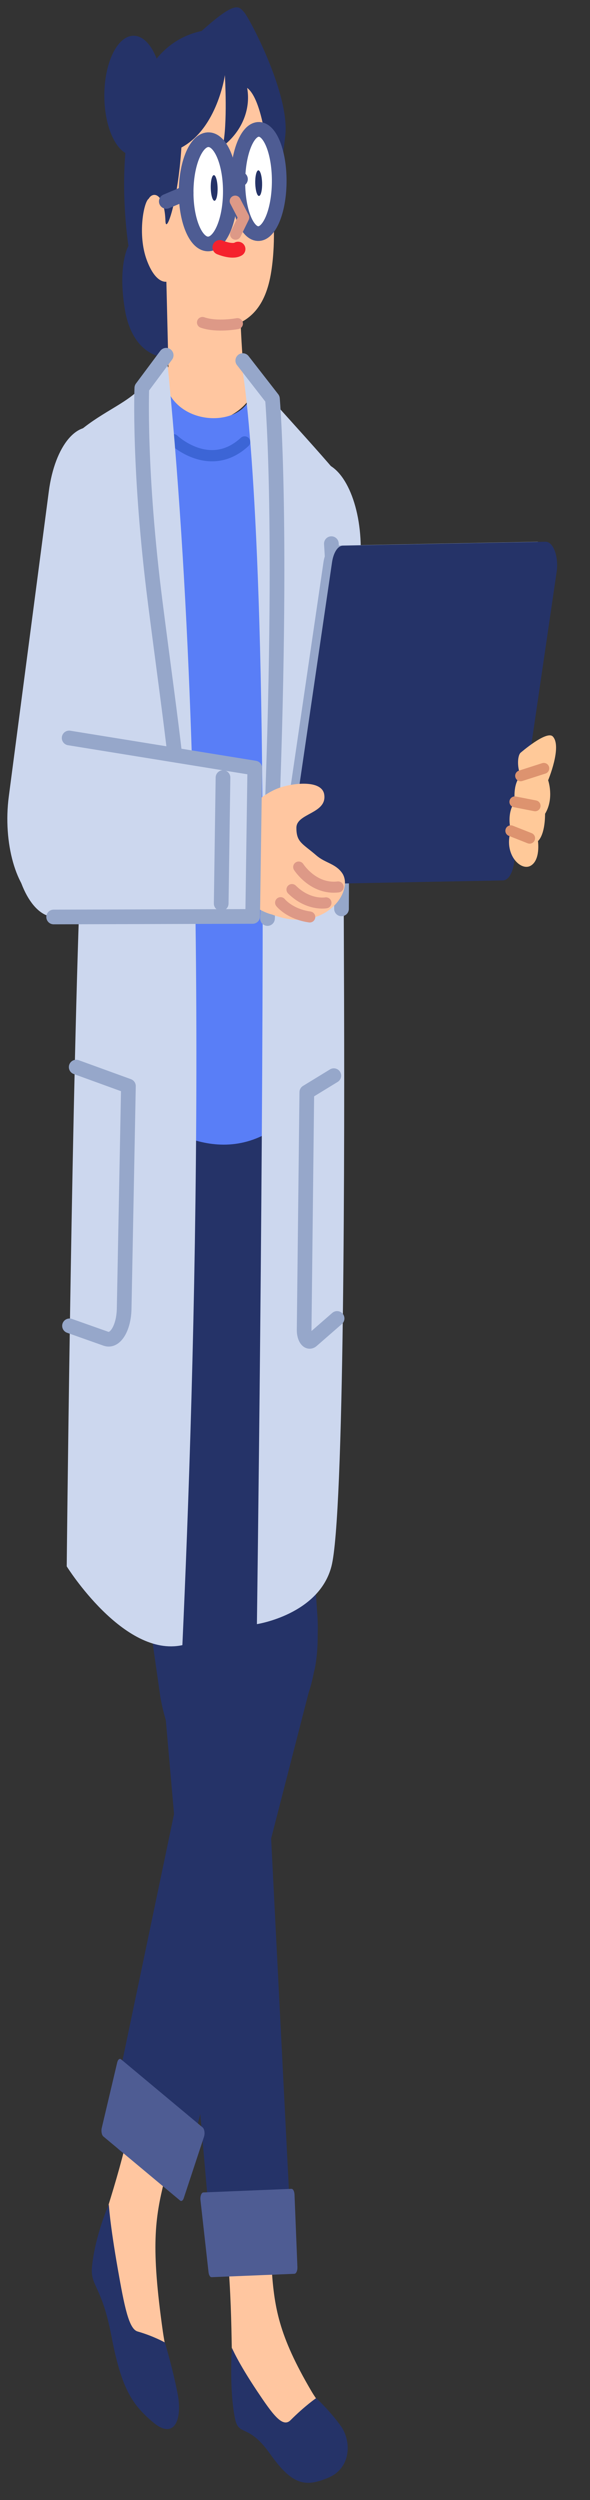 <?xml version="1.0" encoding="utf-8"?>
<svg width="34px" height="144px" viewBox="0 0 34 144" version="1.1" xmlns:xlink="http://www.w3.org/1999/xlink" xmlns="http://www.w3.org/2000/svg">
  <rect x="0" y="0" width="34" height="144" fill="#333333" stroke="none"/>
  <desc>Created with Lunacy</desc>
  <defs>
    <path d="M0 0L6.714 0L6.714 7.779L0 7.779L0 0Z" transform="translate(0.1 0.099)" id="path_1" />
    <path d="M0 0L15.463 0L15.463 19.731L0 19.731L0 0Z" transform="translate(0.089 0.286)" id="path_2" />
    <clipPath id="mask_1">
      <use xlink:href="#path_1" />
    </clipPath>
    <clipPath id="mask_2">
      <use xlink:href="#path_2" />
    </clipPath>
  </defs>
  <g id="1.人物组件/5.用研/走路/看电脑" transform="translate(0.423 0.423)">
    <g id="分组">
      <path d="M2.366 25.761L2.366 25.761C1.017 25.673 -0.042 23.369 0.001 20.614L0.246 4.833C0.289 2.078 1.417 -0.085 2.766 0.003C4.115 0.09 5.174 2.394 5.131 5.149L4.886 20.93C4.843 23.685 3.715 25.848 2.366 25.761" transform="translate(15.234 26.202)" id="Fill-1" fill="#CCD7EE" stroke="none" />
      <path d="M1.357 0.014C0.477 0.184 -0.14 1.863 0.027 3.635C0.314 6.665 0.725 11.334 0.989 15.712C1.225 19.635 1.005 22.367 1.41 23.352C1.846 24.413 2.689 23.396 3.424 24.742C4.16 26.089 4.691 27.126 6.576 26.108C8.78 24.917 6.784 23.873 5.708 22.039C3.807 18.799 3.552 17.208 3.399 14.706C3.085 9.58 3.008 5.613 2.995 3.021C2.987 1.233 2.228 -0.155 1.357 0.014" transform="translate(11.815 115.267)" id="Fill-3" fill="#FFC6A0" stroke="none" />
      <g id="分组" transform="translate(12.8 134.706)">
        <path d="M0 0L6.714 0L6.714 7.779L0 7.779L0 0Z" transform="translate(0.1 0.099)" id="Clip-6" fill="none" stroke="none" />
        <g clip-path="url(#mask_1)">
          <path d="M0.041 0C0.041 0 0.373 0.818 1.497 2.502C2.384 3.83 2.959 4.631 3.417 4.175C4.251 3.341 4.899 2.899 4.899 2.899C4.899 2.899 5.71 3.65 6.327 4.523C6.943 5.397 6.907 6.933 5.603 7.482C4.299 8.032 3.54 7.947 2.249 6.123C0.958 4.298 0.435 5.156 0.216 4.061C-0.126 2.349 0.041 0 0.041 0" transform="translate(0.1 0.099)" id="Fill-5" fill="#253368" stroke="none" />
        </g>
      </g>
      <path d="M2.851 27.602L0.123 8.58C-0.416 4.631 0.875 0.618 2.864 0.063C4.585 -0.418 6.195 1.901 6.552 5.373L8.557 24.887C8.557 24.887 9.278 30.382 6.425 31.684C3.651 32.95 2.851 27.602 2.851 27.602" transform="translate(5.963 69.686)" id="Fill-7" fill="#253368" stroke="none" />
      <path d="M0.009 5.805L3.045 40.52C3.117 41.35 3.474 41.949 3.887 41.932L6.8 41.812C7.29 41.792 7.668 40.92 7.618 39.923L5.864 5.297C5.864 5.297 5.674 -0.612 2.586 0.052C-0.294 0.672 0.009 5.805 0.009 5.805" transform="translate(8.748 88.551)" id="Fill-9" fill="#253368" stroke="none" />
      <path d="M0.646 5.089L5.421 4.894C5.522 4.889 5.601 4.712 5.592 4.506L5.425 0.329C5.417 0.14 5.339 -0.004 5.247 7.89349e-05L0.172 0.208C0.061 0.212 -0.02 0.424 0.005 0.645L0.471 4.811C0.49 4.976 0.563 5.092 0.646 5.089" transform="translate(11.124 125.651)" id="Fill-11" fill="#4E5C93" stroke="none" />
      <path d="M6.354 0.375C5.578 -0.489 4.607 0.197 4.26 1.857C3.668 4.695 2.729 9.035 1.748 12.964C0.869 16.485 -0.062 18.498 0.003 19.776C0.074 21.155 1.052 21.276 1.292 23.232C1.533 25.188 1.689 26.655 3.53 27.965C5.683 29.497 4.315 26.351 3.925 23.601C3.238 18.744 3.462 17.133 4.021 14.884C5.165 10.278 6.189 6.902 6.888 4.74C7.371 3.248 7.123 1.231 6.354 0.375" transform="translate(5.035 110.256)" id="Fill-13" fill="#FFC6A0" stroke="none" />
      <path d="M0.981 0C0.981 0 1.032 1.058 1.502 3.738C1.874 5.853 2.131 7.174 2.635 7.319C3.555 7.582 4.213 7.955 4.213 7.955C4.213 7.955 4.679 9.504 4.951 10.933C5.223 12.362 4.772 13.593 3.54 12.558C2.309 11.523 1.704 10.586 1.134 7.598C0.563 4.611 -0.105 4.725 0.014 3.566C0.199 1.756 0.981 0 0.981 0" transform="translate(4.867 126.547)" id="Fill-15" fill="#253368" stroke="none" />
      <path d="M7.902 25.399L6.585 5.761C6.287 1.707 4.306 -0.878 2.38 0.276C0.712 1.274 -0.293 4.735 0.076 8.202L2.152 27.684C2.152 27.684 2.594 33.3 5.458 32.108C8.243 30.947 7.902 25.399 7.902 25.399" transform="translate(9.975 67.389)" id="Fill-17" fill="#253368" stroke="none" />
      <path d="M11.782 7.272L4.355 36.15C4.177 36.841 3.757 37.157 3.365 36.897L0.594 35.058C0.127 34.748 -0.12 33.752 0.058 32.901L6.248 3.338C6.248 3.338 7.2 -1.772 10.067 0.653C12.741 2.915 11.782 7.272 11.782 7.272" transform="translate(5.935 88.422)" id="Fill-19" fill="#253368" stroke="none" />
      <path d="M4.53 8.155L0.109 4.465C0.015 4.387 -0.026 4.163 0.018 3.977L0.909 0.202C0.95 0.032 1.048 -0.045 1.134 0.027L5.832 3.948C5.935 4.034 5.973 4.291 5.911 4.48L4.742 8.023C4.696 8.164 4.607 8.219 4.53 8.155" transform="translate(5.423 118.168)" id="Fill-21" fill="#4E5C93" stroke="none" />
      <path d="M7.01 20.62L11.206 12.479C11.563 11.932 11.75 11.037 11.698 10.131L12.048 0L0.061 0.388L8.76445e-05 11.112C-0.004 11.779 0.12 12.42 0.344 12.905C1.031 14.393 2.753 17.35 5.75 20.534C6.156 20.966 6.655 21.211 7.01 20.62" transform="translate(6.682 64.542)" id="Fill-23" fill="#253368" stroke="none" />
      <path d="M10.859 0L0 0.455" transform="translate(7.579 67.654)" id="Stroke-25" fill="none" stroke="#253368" stroke-width="0.649" stroke-linecap="round" stroke-linejoin="round" />
      <path d="M0.073 0L0.103 3.024" transform="translate(12.115 64.891)" id="Stroke-27" fill="none" stroke="#253368" stroke-width="0.649" stroke-linecap="round" stroke-linejoin="round" />
      <path d="M1.005 7.401C1.005 7.401 0.355 0.064 4.912 0C7.461 0.314 7.593 8.931 7.593 8.931C7.593 8.931 7.811 10.722 7.52 12.614C7.194 14.732 6.241 15.52 4.971 15.873C2.597 15.922 1.583 13.349 1.583 13.349C1.583 13.349 -0.043 13.75 0.001 9.544C0.054 5.642 1.005 7.401 1.005 7.401" transform="translate(7.692 2.583)" id="Fill-29" fill="#FFC6A0" stroke="none" />
      <path d="M3.372 3.221C3.433 5.121 2.729 6.762 1.798 6.887C0.868 7.011 0.065 5.573 0.004 3.673C-0.057 1.774 0.647 0.133 1.577 0.008C2.507 -0.117 3.311 1.321 3.372 3.221" transform="translate(5.589 1.635)" id="Fill-31" fill="#253368" stroke="none" />
      <path d="M8.647 11.783C8.647 11.783 9.137 9.751 9.394 7.371C9.651 4.991 7.325 0.613 7.017 0.276C6.71 -0.061 6.551 -0.418 4.571 1.361C-1.436 2.661 0.355 13.738 0.355 13.738C0.355 13.738 -0.313 14.868 0.183 17.601C0.752 20.324 2.64 20.168 2.64 20.168L2.566 15.799C2.566 15.799 1.932 15.983 1.404 14.54C0.876 13.098 1.231 11.212 1.522 11.022C1.771 10.584 2.435 10.697 2.486 12.307C2.513 13.117 3.209 11.2 3.406 8.074C5.481 6.964 5.912 3.905 5.912 3.905C5.912 3.905 6.078 6.757 5.784 8.007C6.869 7.18 7.421 5.896 7.195 4.64C8.485 5.602 8.647 11.783 8.647 11.783" transform="translate(6.625 8.515638E-05)" id="Fill-33" fill="#253368" stroke="none" />
      <path d="M0.62 6.869L0.465 0.361L4.621 0C4.621 0 4.748 4.441 4.888 6.23C7.687 8.902 1.652 12.002 0.129 8.771C-0.34 7.773 0.62 6.869 0.62 6.869" transform="translate(8.662 13.836)" id="Fill-35" fill="#FFC6A0" stroke="none" />
      <path d="M2.547 3.082C2.522 4.74 1.932 6.049 1.229 6.005C0.526 5.962 -0.024 4.582 0.001 2.924C0.026 1.266 0.616 -0.043 1.319 0.001C2.022 0.045 2.571 1.424 2.547 3.082" transform="translate(10.303 7.623)" id="Fill-37" fill="#FFFFFF" stroke="none" />
      <path d="M2.547 3.082C2.522 4.74 1.932 6.049 1.229 6.005C0.526 5.962 -0.024 4.582 0.001 2.924C0.026 1.266 0.616 -0.043 1.319 0.001C2.022 0.045 2.571 1.424 2.547 3.082Z" transform="translate(10.303 7.623)" id="Stroke-39" fill="none" stroke="#4E5C93" stroke-width="0.846" stroke-linecap="round" stroke-linejoin="round" />
      <path d="M2.384 3.077C2.36 4.735 1.806 6.046 1.148 6.005C0.49 5.964 -0.024 4.587 0.001 2.929C0.026 1.271 0.579 -0.04 1.238 0.001C1.896 0.042 2.409 1.419 2.384 3.077" transform="translate(13.283 7.028)" id="Fill-41" fill="#FFFFFF" stroke="none" />
      <path d="M2.384 3.077C2.36 4.735 1.806 6.046 1.148 6.005C0.49 5.964 -0.024 4.587 0.001 2.929C0.026 1.271 0.579 -0.04 1.238 0.001C1.896 0.042 2.409 1.419 2.384 3.077Z" transform="translate(13.283 7.028)" id="Stroke-43" fill="none" stroke="#4E5C93" stroke-width="0.846" stroke-linecap="round" stroke-linejoin="round" />
      <path d="M0 0L0.492 0.944L0.021 1.907" transform="translate(13.131 11.161)" id="Stroke-45" fill="none" stroke="#DD9987" stroke-width="0.635" stroke-linecap="round" stroke-linejoin="round" />
      <path d="M0 0.095C0 0.095 0.71 0.397 1.053 0.192" transform="translate(12.244 13.731)" id="Stroke-47" fill="none" stroke="#F5222D" stroke-width="0.846" stroke-linecap="round" stroke-linejoin="round" />
      <g id="分组" transform="translate(12.8 9.366)">
        <path d="M0 0.278C0 0.278 0.291 -0.074 0.574 0.219" transform="translate(0.061 0.31)" id="Fill-49" fill="#FFFFFF" stroke="none" />
        <path d="M0 0.278C0 0.278 0.291 -0.074 0.574 0.219" transform="translate(0.061 0.31)" id="Stroke-51" fill="none" stroke="#4E5C93" stroke-width="0.846" stroke-linecap="round" stroke-linejoin="round" />
      </g>
      <path d="M2.014 0.171C2.014 0.171 0.834 0.396 0 0.104" transform="translate(11.245 18.047)" id="Stroke-52" fill="none" stroke="#DD9987" stroke-width="0.635" stroke-linecap="round" stroke-linejoin="round" />
      <path d="M0.395 0.712C0.409 1.119 0.331 1.462 0.222 1.476C0.113 1.491 0.014 1.172 0.001 0.765C-0.012 0.357 0.066 0.015 0.175 0C0.283 -0.014 0.382 0.304 0.395 0.712" transform="translate(11.721 9.665)" id="Fill-54" fill="#253368" stroke="none" />
      <path d="M0.396 0.712C0.409 1.119 0.331 1.462 0.222 1.476C0.113 1.491 0.015 1.172 0.001 0.765C-0.012 0.357 0.066 0.015 0.175 0C0.284 -0.014 0.382 0.304 0.396 0.712" transform="translate(14.285 9.388)" id="Fill-56" fill="#253368" stroke="none" />
      <g id="分组" transform="translate(9.118 10.441)">
        <path d="M1.144 0.183L0 0.667" transform="translate(0.043 0.069)" id="Fill-58" fill="#FFFFFF" stroke="none" />
        <path d="M1.144 0.183L0 0.667" transform="translate(0.043 0.069)" id="Stroke-60" fill="none" stroke="#4E5C93" stroke-width="0.846" stroke-linecap="round" stroke-linejoin="round" />
      </g>
      <path d="M6.387 0.466L6.189 0.451C6.316 2.886 1.825 3.092 1.154 0.249C1.137 0.177 1.124 0.109 1.113 0.044L0.566 0L0 42.336C0 42.336 3.885 45.876 7.659 43.128C9.559 9.375 6.387 0.466 6.387 0.466" transform="translate(7.916 21.334)" id="Fill-61" fill="#597EF7" stroke="none" />
      <path d="M0 0C0 0 2.086 1.984 4.098 0.127" transform="translate(9.576 24.905)" id="Stroke-63" fill="none" stroke="#3C65D6" stroke-width="0.649" stroke-linecap="round" stroke-linejoin="round" />
      <path d="M0.001 0.125C0.001 0.125 1.103 5.529 1.195 26.568C1.268 43.325 0.871 72.571 0.871 72.571C0.871 72.571 4.442 72.025 5.166 69.244C5.913 66.377 5.934 45.127 5.886 34.411C5.8 14.895 6.115 10.481 5.343 6.114C4.453 5.063 3.044 3.518 1.667 1.984C1.333 1.612 0.752 0.61 0.539 0.37C-0.038 -0.281 0.001 0.125 0.001 0.125" transform="translate(13.511 20.554)" id="Fill-65" fill="#CCD7EE" stroke="none" />
      <path d="M0 0C0 0 0.661 10.144 0.584 21.036" transform="translate(18.673 30.891)" id="Stroke-67" fill="none" stroke="#96A7CA" stroke-width="0.846" stroke-linecap="round" stroke-linejoin="round" />
      <path d="M0.45 4.529C1.859 3.229 3.392 2.744 4.285 1.765C4.857 1.138 5.321 0.28 5.768 0C8.43 26.359 7.35 59.122 6.665 74.204C3.291 74.942 0 69.667 0 69.667C0 69.667 0.243 45.506 0.717 31.795C1.112 20.39 0.09 4.861 0.45 4.529" transform="translate(3.422 20.131)" id="Fill-69" fill="#CCD7EE" stroke="none" />
      <path d="M2.628 31.982C2.302 24.96 1.768 21.89 0.794 14.278C-0.179 6.665 0.016 1.883 0.016 1.883L1.419 0" transform="translate(7.734 20.039)" id="Stroke-71" fill="none" stroke="#96A7CA" stroke-width="0.846" stroke-linecap="round" stroke-linejoin="round" />
      <path d="M1.425 32.136C2.464 10.625 1.71 2.199 1.71 2.199L0 0" transform="translate(13.567 20.347)" id="Stroke-73" fill="none" stroke="#96A7CA" stroke-width="0.846" stroke-linecap="round" stroke-linejoin="round" />
      <path d="M0.385 0L3.395 1.094L3.149 13.919C3.127 15.024 2.635 15.837 2.101 15.648L0 14.904" transform="translate(3.583 61.04)" id="Stroke-75" fill="none" stroke="#96A7CA" stroke-width="0.846" stroke-linecap="round" stroke-linejoin="round" />
      <path d="M1.71 0L0.154 0.952L9.24271e-05 14.64C-0.005 15.112 0.23 15.437 0.443 15.252L1.898 13.984" transform="translate(17.104 61.534)" id="Stroke-77" fill="none" stroke="#96A7CA" stroke-width="0.846" stroke-linecap="round" stroke-linejoin="round" />
      <path d="M12.346 19.507L0.666 19.731C0.222 19.739 -0.099 18.867 0.028 17.998L2.491 1.185C2.574 0.619 2.827 0.23 3.116 0.224L14.797 6.29912e-05C15.241 -0.009 15.562 0.864 15.434 1.733L12.972 18.546C12.889 19.112 12.636 19.501 12.346 19.507" transform="translate(15.726 30.781)" id="Fill-79" fill="#96A7CA" stroke="none" />
      <g id="分组" transform="translate(16.131 30.495)">
        <path d="M0 0L15.463 0L15.463 19.731L0 19.731L0 0Z" transform="translate(0.089 0.286)" id="Clip-82" fill="none" stroke="none" />
        <g clip-path="url(#mask_2)">
          <path d="M12.346 19.507L0.666 19.731C0.222 19.739 -0.099 18.867 0.028 17.998L2.491 1.185C2.574 0.619 2.827 0.23 3.116 0.224L14.797 6.29912e-05C15.241 -0.009 15.562 0.864 15.435 1.733L12.972 18.546C12.889 19.112 12.636 19.501 12.346 19.507" transform="translate(0.089 0.286)" id="Fill-81" fill="#253368" stroke="none" />
        </g>
      </g>
      <path d="M0.666 1.004C0.666 1.004 2.171 -0.303 2.524 0.066C3.07 0.637 2.256 2.586 2.256 2.586C2.256 2.586 2.618 3.626 2.079 4.518C2.072 5.792 1.67 6.088 1.67 6.088C1.67 6.088 1.826 7.184 1.245 7.512C0.663 7.841 -0.324 6.829 0.105 5.496C-0.153 4.363 0.339 3.83 0.339 3.83C0.339 3.83 0.186 2.826 0.67 2.331C0.437 1.747 0.51 1.144 0.666 1.004" transform="translate(28.909 41.932)" id="Fill-83" fill="#FFC999" stroke="none" />
      <path d="M0 0.429L1.336 0" transform="translate(29.579 43.834)" id="Stroke-85" fill="none" stroke="#DD936F" stroke-width="0.628" stroke-linecap="round" stroke-linejoin="round" />
      <path d="M1.166 0.293L0 0.065" transform="translate(29.248 45.698)" id="Stroke-87" fill="none" stroke="#DD936F" stroke-width="0.628" stroke-linecap="round" stroke-linejoin="round" />
      <path d="M1.084 0.428L0 0" transform="translate(29.014 47.429)" id="Stroke-89" fill="none" stroke="#DD936F" stroke-width="0.628" stroke-linecap="round" stroke-linejoin="round" />
      <path d="M1.812 27.387L1.812 27.387C0.508 26.673 -0.266 23.936 0.084 21.274L2.39 3.7C2.739 1.038 4.079 -0.542 5.382 0.171C6.686 0.885 7.46 3.622 7.111 6.284L4.805 23.858C4.455 26.52 3.116 28.1 1.812 27.387" transform="translate(4.458677E-05 24.18)" id="Fill-91" fill="#CCD7EE" stroke="none" />
      <path d="M2.404 7.538C2.404 7.538 0.369 7.112 0.051 4.735C-0.236 2.583 0.78 1.738 0.78 1.738C0.78 1.738 1.726 0.571 2.94 0.196C3.74 -0.051 5.284 -0.206 5.404 0.634C5.561 1.73 3.809 1.698 3.799 2.529C3.79 3.381 4.152 3.442 4.952 4.135C5.453 4.568 6.029 4.593 6.419 5.125C7.181 6.166 5.43 8.697 2.404 7.538" transform="translate(12.859 44.717)" id="Fill-93" fill="#FFC6A0" stroke="none" />
      <path d="M0 0C0 0 0.84 1.318 2.275 1.146" transform="translate(16.789 49.517)" id="Stroke-95" fill="none" stroke="#DD9987" stroke-width="0.635" stroke-linecap="round" stroke-linejoin="round" />
      <path d="M1.96 0.765C1.96 0.765 0.955 0.948 0 0" transform="translate(16.402 50.814)" id="Stroke-97" fill="none" stroke="#DD9987" stroke-width="0.635" stroke-linecap="round" stroke-linejoin="round" />
      <path d="M0 0C0 0 0.519 0.66 1.681 0.825" transform="translate(15.747 51.569)" id="Stroke-99" fill="none" stroke="#DD9987" stroke-width="0.635" stroke-linecap="round" stroke-linejoin="round" />
      <path d="M13.902 1.398L13.78 9.944L2.372 9.98C1.023 9.9 -0.038 7.601 0.001 4.845C0.04 2.09 1.166 -0.078 2.515 0.002L13.902 1.398Z" transform="translate(0.297 42.414)" id="Fill-101" fill="#CCD7EE" stroke="none" />
      <path d="M0.893 0L11.591 1.733L11.469 10.279L0 10.311" transform="translate(2.669 42.083)" id="Stroke-103" fill="none" stroke="#96A7CA" stroke-width="0.846" stroke-linecap="round" stroke-linejoin="round" />
      <path d="M0.036 7.257L0.14 0" transform="translate(12.288 44.364)" id="Stroke-105" fill="none" stroke="#96A7CA" stroke-width="0.846" stroke-linecap="round" stroke-linejoin="round" />
    </g>
  </g>
</svg>
